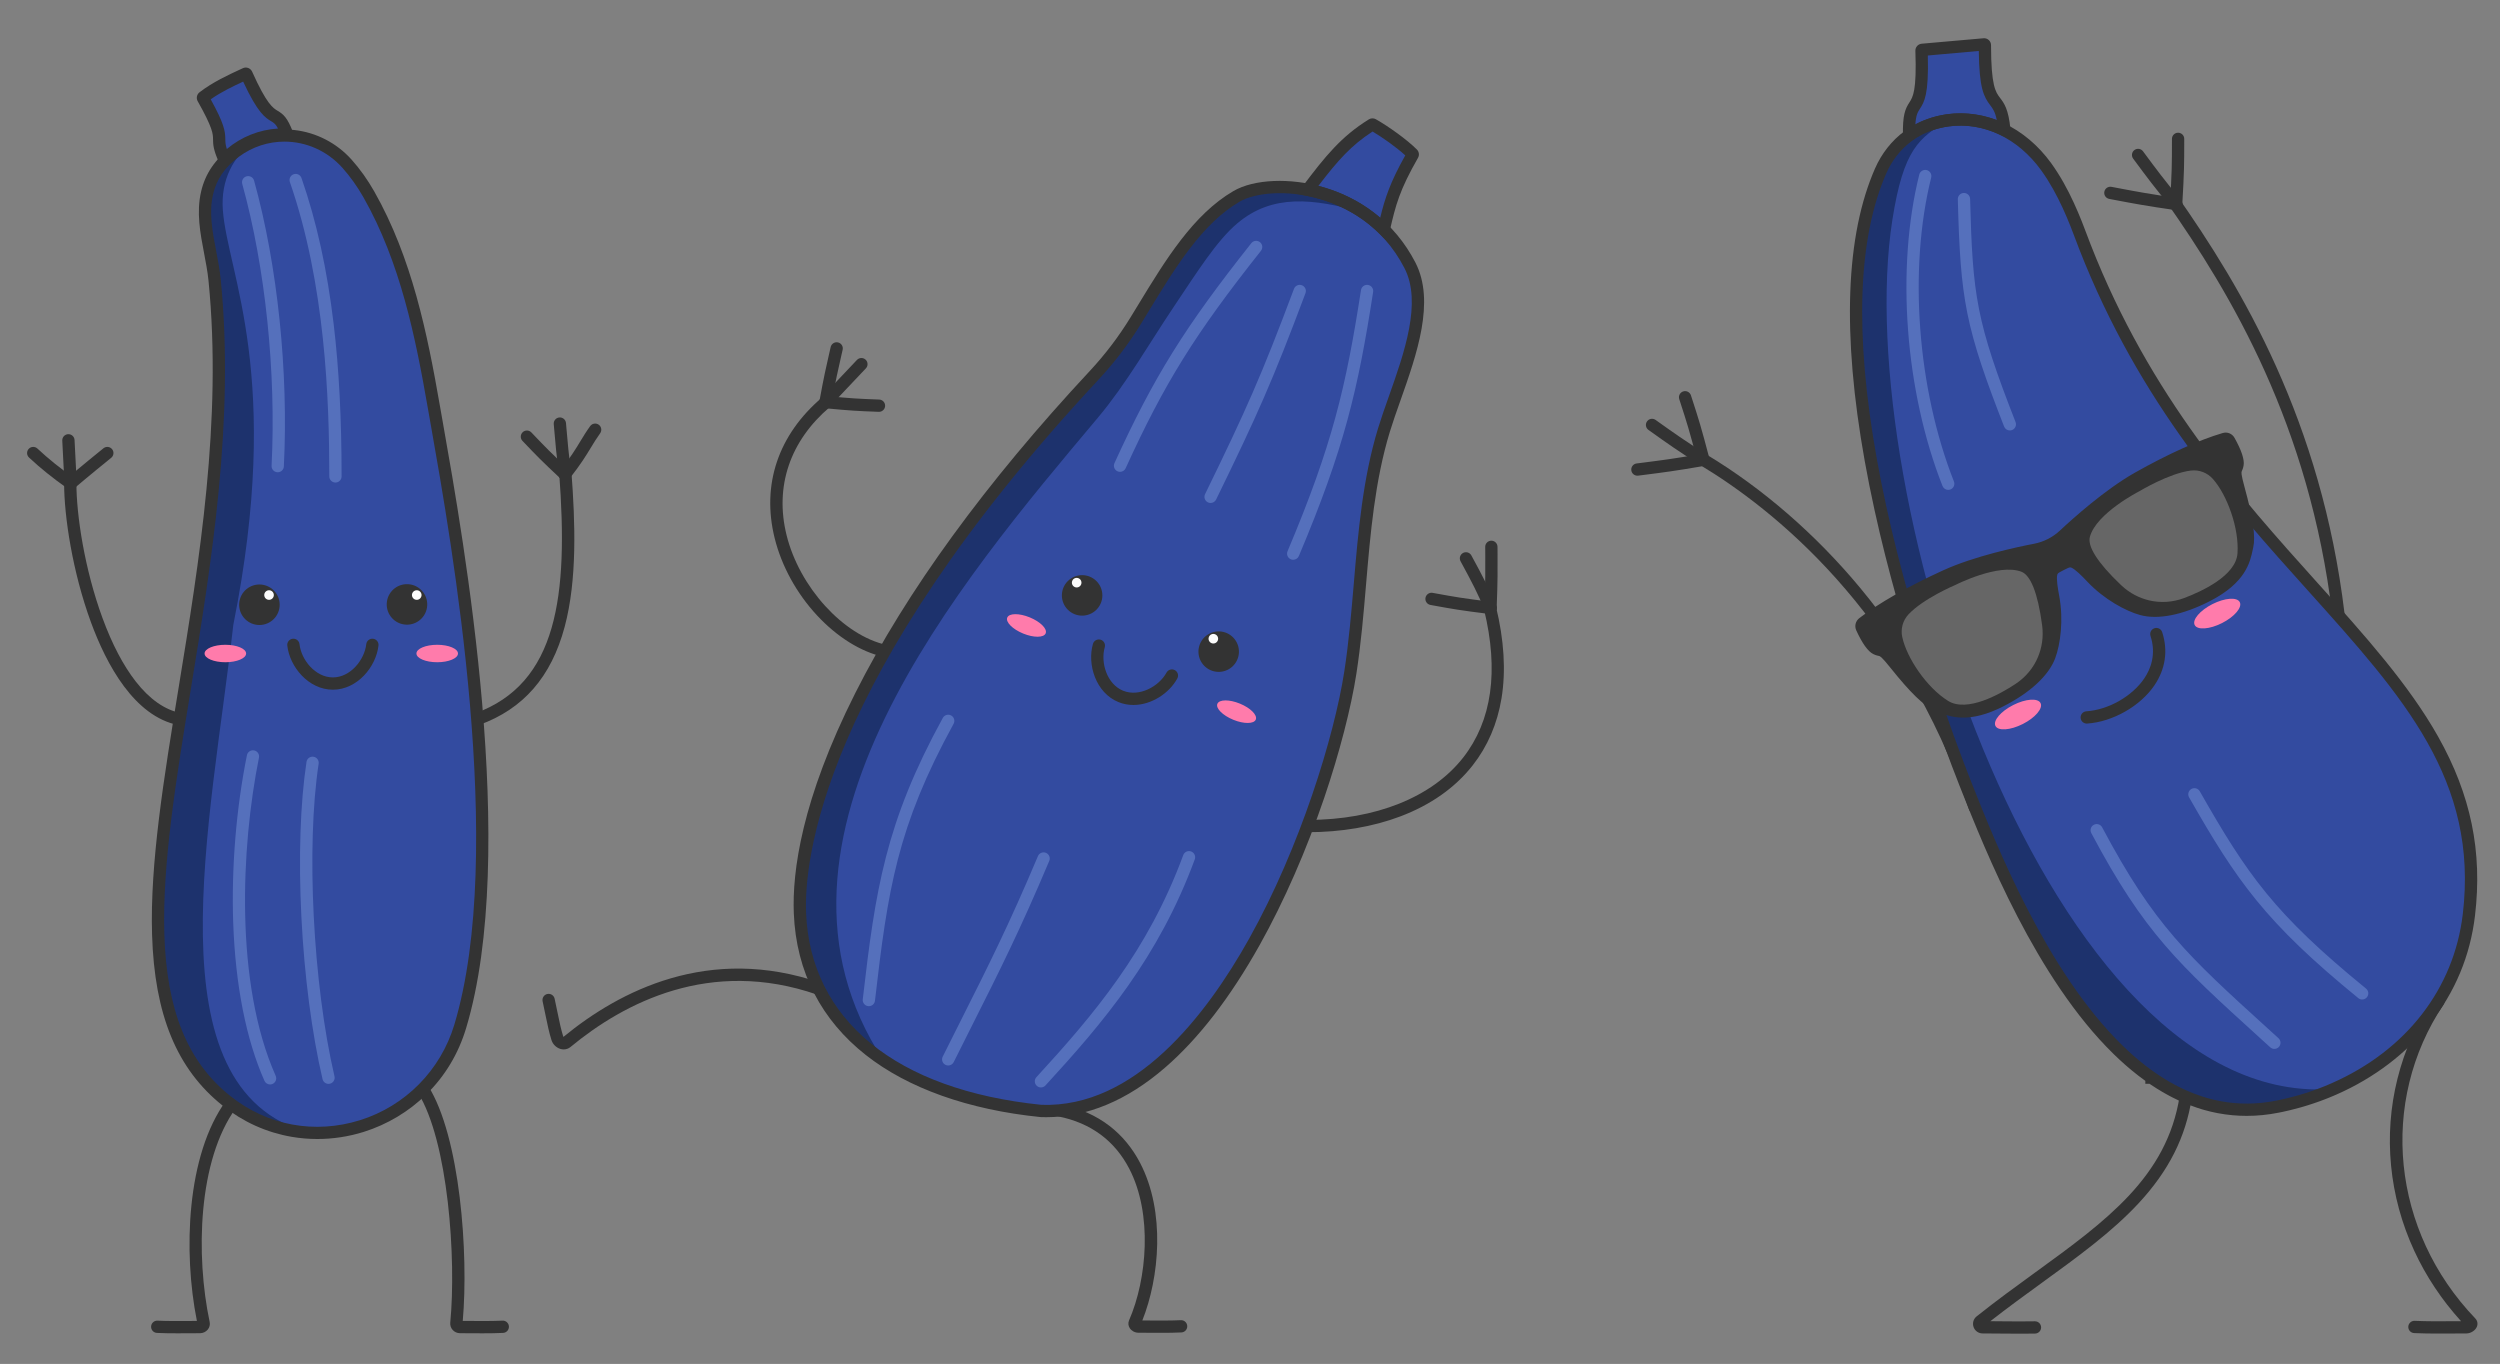 <?xml version="1.0" encoding="utf-8"?>
<!-- Generator: Adobe Illustrator 25.4.1, SVG Export Plug-In . SVG Version: 6.00 Build 0)  -->
<svg version="1.1" id="Ñëîé_1" xmlns="http://www.w3.org/2000/svg" xmlns:xlink="http://www.w3.org/1999/xlink" x="0px" y="0px"
	 viewBox="0 0 3255.61 1776.21" style="enable-background:new 0 0 3255.61 1776.21;" xml:space="preserve">
<rect x="0" y="0" width="3255.61" height="1776.21" fill="#808080" stroke="none"/>
<style type="text/css">
	.st0{fill:#333333;}
	.st1{fill:#334BA0;}
	.st2{fill:#1D326D;}
	.st3{fill:#5570BC;}
	.st4{fill:#FF7BAB;}
	.st5{fill:#666666;}
	.st6{fill:#FCFCFC;}
</style>
<g>
	<g>
		<path class="st0" d="M3175.83,1736.63c-11.44,0-22-0.13-32.04-0.62c-4.41-0.21-7.82-3.97-7.6-8.38s3.97-7.84,8.38-7.6
			c15.34,0.75,32.21,0.64,51.75,0.51c2.8-0.02,5.65-0.04,8.56-0.05c-25.21-27.77-45.72-58.63-61.05-91.87
			c-16.27-35.28-26.39-72.53-30.08-110.71c-3.68-38-0.9-75.97,8.26-112.86c9.34-37.62,25.1-73.23,46.86-105.85
			c2.45-3.67,7.42-4.67,11.09-2.22c3.68,2.45,4.67,7.42,2.22,11.09c-84.7,126.99-67.73,295.12,41.28,408.88
			c2.83,2.95,3.59,7.15,1.97,10.95c-2.03,4.78-7.93,8.53-13.44,8.55c-5.39,0.02-10.58,0.05-15.58,0.09
			C3189.22,1736.58,3182.38,1736.63,3175.83,1736.63z"/>
		<path class="st0" d="M2632.1,1736.8c-7.97,0-16.25-0.08-25.23-0.16c-7.93-0.08-16.13-0.15-25.08-0.19
			c-5.36-0.02-9.97-3.31-11.73-8.37c-1.76-5.06-0.19-10.5,4-13.84c25.62-20.44,51.38-39.13,76.29-57.21
			c92.14-66.86,171.71-124.59,188.08-229.7c0.68-4.37,4.77-7.36,9.14-6.67c4.37,0.68,7.35,4.77,6.67,9.14
			c-7.98,51.23-29.96,94.77-69.16,137.04c-34.63,37.33-78.69,69.3-125.33,103.15c-22.2,16.11-45.07,32.7-67.82,50.52
			c5.21,0.04,10.2,0.08,15.09,0.13c15.78,0.15,29.4,0.28,42.85-0.01c0.06,0,0.12,0,0.17,0c4.34,0,7.9,3.47,7.99,7.83
			c0.09,4.42-3.41,8.07-7.83,8.17C2644.25,1736.75,2638.27,1736.8,2632.1,1736.8z"/>
		<g>
			<path class="st0" d="M2571.7,1059.56c-3.34,0-6.46-2.11-7.58-5.45c-87.24-259.42-256.73-392.32-350-448.45
				c-3.79-2.28-5.01-7.19-2.73-10.98c2.28-3.79,7.19-5.01,10.98-2.73c73.06,43.97,142.24,104.02,200.05,173.66
				c68.66,82.7,121.44,178.05,156.86,283.4c1.41,4.19-0.84,8.72-5.03,10.13C2573.41,1059.43,2572.55,1059.56,2571.7,1059.56z"/>
			<g>
				<path class="st0" d="M2218.24,606.81c-3.55,0-6.79-2.38-7.73-5.97c-10.73-40.91-13.47-49.4-22.57-77.52l-1.14-3.53
					c-1.36-4.2,0.95-8.71,5.15-10.07c4.21-1.36,8.71,0.95,10.07,5.15l1.14,3.52c9.21,28.46,11.99,37.04,22.83,78.39
					c1.12,4.27-1.44,8.65-5.71,9.77C2219.59,606.72,2218.91,606.81,2218.24,606.81z"/>
				<path class="st0" d="M2218.24,606.81c-1.48,0-2.98-0.41-4.32-1.27c-31.32-20.12-40.43-26.53-67.21-45.65
					c-3.6-2.57-4.43-7.56-1.86-11.16c2.57-3.6,7.56-4.43,11.16-1.86c26.53,18.94,35.55,25.29,66.56,45.21
					c3.72,2.39,4.79,7.34,2.41,11.05C2223.45,605.51,2220.87,606.81,2218.24,606.81z"/>
				<path class="st0" d="M2132.28,619.47c-3.96,0-7.4-2.94-7.92-6.98c-0.57-4.38,2.53-8.39,6.91-8.96c3.78-0.49,7.34-0.94,10.8-1.38
					c21.01-2.67,37.61-4.77,74.81-11.23c4.36-0.75,8.5,2.16,9.25,6.51c0.76,4.35-2.16,8.49-6.51,9.25
					c-37.56,6.52-55.15,8.75-75.53,11.34c-3.45,0.44-7,0.89-10.77,1.38C2132.97,619.45,2132.62,619.47,2132.28,619.47z"/>
			</g>
		</g>
		<g>
			<path class="st0" d="M3045.2,807.86c-3.99,0-7.44-2.98-7.93-7.04c-29.76-246.79-131.57-417.73-216.95-539.08
				c-2.54-3.61-1.67-8.6,1.94-11.15c3.62-2.54,8.6-1.67,11.15,1.94c86.45,122.88,189.56,296.03,219.75,546.37
				c0.53,4.39-2.6,8.37-6.98,8.9C3045.84,807.84,3045.52,807.86,3045.2,807.86z"/>
			<g>
				<path class="st0" d="M2833.89,273.69c-0.16,0-0.31,0-0.47-0.01c-4.41-0.26-7.78-4.04-7.52-8.45c2.44-42.22,2.46-51.14,2.5-80.7
					l0-3.71c0.01-4.41,3.59-7.99,8-7.99c0,0,0.01,0,0.01,0c4.42,0.01,8,3.59,7.99,8.01l0,3.71c-0.04,29.91-0.05,38.93-2.52,81.6
					C2841.62,270.41,2838.1,273.69,2833.89,273.69z"/>
				<path class="st0" d="M2833.89,273.69c-2.32,0-4.62-1-6.2-2.94c-23.57-28.82-30.25-37.73-49.8-64.19
					c-2.63-3.55-1.87-8.56,1.68-11.19c3.55-2.63,8.56-1.87,11.19,1.68c19.37,26.22,26,35.04,49.32,63.57
					c2.8,3.42,2.29,8.46-1.13,11.26C2837.46,273.1,2835.67,273.69,2833.89,273.69z"/>
				<path class="st0" d="M2833.89,273.69c-0.38,0-0.76-0.03-1.15-0.08c-37.73-5.41-55.15-8.73-75.33-12.56
					c-3.42-0.65-6.94-1.32-10.67-2.02c-4.34-0.82-7.2-5-6.38-9.34s5-7.2,9.34-6.38c3.75,0.7,7.28,1.38,10.71,2.03
					c20.81,3.96,37.24,7.08,74.61,12.44c4.37,0.63,7.41,4.68,6.78,9.05C2841.23,270.82,2837.81,273.69,2833.89,273.69z"/>
			</g>
		</g>
	</g>
	<g>
		<path class="st1" d="M3215.09,1191.52c-12.47,104.71-81.79,185.16-175.21,226.33c-0.1,0.04-0.2,0.09-0.3,0.13
			c-1.12,0.5-2.25,0.98-3.38,1.46c-1.87,0.81-3.75,1.59-5.64,2.36c-1.18,0.48-2.36,0.95-3.55,1.42c-1.09,0.43-2.18,0.85-3.27,1.26
			c-1.74,0.67-3.49,1.32-5.25,1.96c-0.86,0.31-1.72,0.62-2.58,0.93c-1.98,0.71-3.98,1.4-5.99,2.06c-1.92,0.64-3.84,1.27-5.77,1.88
			c-0.97,0.31-1.94,0.61-2.91,0.9c-0.97,0.3-1.94,0.59-2.91,0.88c-0.97,0.3-1.95,0.59-2.93,0.86c-0.98,0.28-1.96,0.55-2.94,0.83
			c-0.98,0.27-1.96,0.55-2.95,0.81c-2.95,0.79-5.92,1.55-8.91,2.28c-0.94,0.22-1.88,0.45-2.83,0.67c-2.1,0.5-4.2,0.97-6.31,1.42
			c-0.77,0.17-1.54,0.33-2.31,0.49c-0.45,0.1-0.89,0.19-1.34,0.28c-0.75,0.15-1.5,0.3-2.25,0.45c-24.81,4.92-48.5,5.13-71.08,1.44
			c-1.46-0.24-2.91-0.5-4.36-0.77c-0.28-0.04-0.55-0.1-0.83-0.15c-1.56-0.3-3.11-0.61-4.66-0.95c-1.29-0.28-2.58-0.58-3.86-0.88
			c-2.82-0.67-5.62-1.4-8.41-2.19c-0.93-0.26-1.86-0.53-2.78-0.82c-1.92-0.57-3.83-1.17-5.73-1.8c-7.05-2.33-13.97-5.04-20.78-8.09
			c-1.14-0.51-2.28-1.04-3.42-1.57c-2.25-1.05-4.48-2.14-6.7-3.27c-1.33-0.68-2.66-1.37-3.99-2.07c-2.24-1.19-4.46-2.42-6.67-3.68
			c-0.83-0.47-1.66-0.95-2.49-1.44c-4.82-2.82-9.57-5.81-14.26-8.96c-1.27-0.85-2.53-1.72-3.79-2.59c-0.01,0-0.01-0.01-0.01-0.01
			c-1.26-0.88-2.52-1.76-3.77-2.66c-5.65-4.06-11.2-8.35-16.65-12.84c-1.86-1.53-3.71-3.09-5.55-4.69
			c-1.12-0.95-2.23-1.92-3.34-2.89c-4.8-4.23-9.53-8.62-14.17-13.16c-99.6-97.1-164.6-260.12-197.16-342.12
			c-0.76-1.91-1.52-3.85-2.31-5.84c-0.38-0.97-0.77-1.96-1.16-2.95c-61.95-158.12-189.37-539.09-120.81-760.58
			c0.44-1.43,0.89-2.85,1.35-4.26c0.4-1.24,0.8-2.47,1.22-3.69c0.1-0.3,0.2-0.6,0.3-0.9c0.43-1.28,0.88-2.55,1.33-3.82
			c0.34-0.98,0.69-1.95,1.05-2.92c0.56-1.52,1.12-3.04,1.69-4.54c0.3-0.76,0.59-1.51,0.89-2.25c0.4-1.05,0.82-2.09,1.24-3.13
			c0.33-0.82,0.66-1.62,1-2.43c0.93-2.25,1.89-4.47,2.88-6.67c7.84-17.15,19.61-32.31,34.79-43.53
			c9.09-6.71,18.99-11.88,29.99-15.61c0.74-0.24,1.49-0.48,2.23-0.72c6.42-2.03,12.93-3.5,19.48-4.41
			c46.65-6.51,95.47,14.98,128.29,60.29c27.4,37.82,42.29,83.36,50.65,104.69C2888.34,763.32,3253.68,867.64,3215.09,1191.52z"/>
		<g>
			<path class="st1" d="M2507.03,164.75c30.58-12.72,64.26-12.19,95.62,1.05l7.48,3.39c-5.45-57.74-25.25-13.78-25.32-110.41
				c0-0.58-0.49-1.05-1.07-1c-10.22,0.75-68.75,6.1-80.54,7.11c-0.53,0.05-0.93,0.51-0.91,1.04c3.53,97.17-17.49,49.7-16.18,110.46
				C2492.64,172.29,2499.98,167.68,2507.03,164.75z"/>
			<path class="st0" d="M2478.41,190.66l-0.3-14.09c-0.58-27.07,2.98-34.73,8.47-43.32c4.5-7.03,9.6-14.99,7.71-67.02
				c-0.17-4.81,3.44-8.89,8.22-9.3c4.07-0.35,13.71-1.22,25.02-2.23c21.77-1.95,48.87-4.39,55.62-4.89
				c2.47-0.19,4.95,0.68,6.78,2.38c1.83,1.7,2.88,4.1,2.88,6.6c0.04,53.35,5.99,61.14,11.74,68.68
				c5.17,6.77,11.04,14.45,13.54,40.98l1.3,13.74l-19.95-9.06c-29.4-12.38-61.12-12.73-89.34-0.99
				c-6.39,2.66-13.42,7.07-19.62,10.96L2478.41,190.66z M2510.49,72.28c1.36,51.17-4.63,60.53-10.43,69.59
				c-2.66,4.16-5.04,7.88-5.78,20.26c3.18-1.77,6.43-3.41,9.68-4.76l0,0c30.48-12.68,64.45-13.03,96.3-1.13
				c-2.2-10.93-5.24-14.91-8.42-19.07c-8.62-11.28-14.41-22.58-14.98-70.79c-11.28,0.96-31.16,2.75-47.89,4.25
				C2521.81,71.27,2515.33,71.85,2510.49,72.28z"/>
		</g>
		<path class="st2" d="M3039.88,1417.85c-0.1,0.04-0.2,0.09-0.3,0.13c-1.12,0.5-2.25,0.98-3.38,1.46c-1.87,0.81-3.75,1.59-5.64,2.36
			c-1.18,0.48-2.36,0.95-3.55,1.42c-1.09,0.43-2.18,0.85-3.27,1.26c-1.74,0.67-3.49,1.32-5.25,1.96c-0.86,0.31-1.72,0.62-2.58,0.93
			c-1.98,0.71-3.98,1.4-5.99,2.06c-1.92,0.64-3.84,1.27-5.77,1.88c-0.97,0.31-1.94,0.61-2.91,0.9c-0.97,0.3-1.94,0.59-2.91,0.88
			c-0.97,0.3-1.95,0.59-2.93,0.86c-0.98,0.28-1.96,0.55-2.94,0.83c-0.98,0.27-1.96,0.55-2.95,0.81c-2.95,0.8-5.92,1.56-8.91,2.28
			c-0.94,0.22-1.88,0.45-2.83,0.67c-2.1,0.5-4.2,0.97-6.31,1.42c-0.77,0.17-1.54,0.33-2.31,0.49c-0.45,0.1-0.89,0.19-1.34,0.28
			c-0.75,0.16-1.5,0.31-2.25,0.46c-24.81,4.92-48.5,5.13-71.08,1.43c-1.46-0.24-2.91-0.5-4.36-0.77c-0.28-0.04-0.55-0.1-0.83-0.15
			c-1.56-0.3-3.11-0.61-4.66-0.95c-1.29-0.28-2.58-0.58-3.86-0.88c-2.82-0.67-5.62-1.4-8.41-2.19c-0.93-0.26-1.86-0.53-2.78-0.82
			c-1.92-0.56-3.83-1.17-5.73-1.8c-7.05-2.33-13.97-5.04-20.78-8.09c-1.14-0.51-2.28-1.04-3.42-1.57c-2.25-1.05-4.48-2.14-6.7-3.27
			c-1.33-0.68-2.66-1.37-3.99-2.07c-2.24-1.19-4.46-2.42-6.67-3.68c-0.83-0.47-1.66-0.95-2.49-1.44c-4.82-2.82-9.57-5.81-14.26-8.96
			c-1.27-0.85-2.53-1.72-3.79-2.59c-0.01,0-0.01-0.01-0.01-0.01c-1.26-0.88-2.52-1.76-3.77-2.66c-5.65-4.06-11.2-8.35-16.65-12.84
			c-1.86-1.53-3.71-3.09-5.55-4.69c-1.12-0.95-2.23-1.92-3.34-2.89c-4.8-4.23-9.53-8.62-14.17-13.16
			c-99.6-97.1-164.6-260.12-197.16-342.12c-0.76-1.91-1.52-3.85-2.31-5.84c-0.38-0.97-0.77-1.96-1.16-2.95
			c-60.17-154.55-178.5-534.53-120.81-760.58c0.44-1.43,0.89-2.85,1.35-4.26c0.4-1.24,0.8-2.47,1.22-3.69c0.1-0.3,0.2-0.6,0.3-0.9
			c0.43-1.28,0.88-2.55,1.33-3.82c0.34-0.98,0.69-1.95,1.05-2.92c0.56-1.52,1.12-3.04,1.69-4.54c0.3-0.76,0.59-1.51,0.89-2.25
			c0.4-1.05,0.82-2.09,1.24-3.13c0.33-0.81,0.66-1.63,1-2.43c0.93-2.25,1.89-4.47,2.88-6.67c7.84-17.15,19.61-32.31,34.79-43.53
			c9.09-6.71,18.99-11.88,29.99-15.61c0.74-0.24,1.49-0.48,2.23-0.72c6.42-2.03,12.93-3.5,19.48-4.41
			c-36.88,23.18-57.41,36.49-71.96,129.62C2408.65,642.56,2668.09,1449.41,3039.88,1417.85z"/>
		<path class="st0" d="M2925.77,1453.14c-12.46,0-24.82-1.13-37-3.41c-0.23-0.04-0.46-0.08-0.7-0.12l-0.29-0.05
			c-5.9-1.13-11.82-2.54-17.6-4.18c-0.96-0.27-1.96-0.56-2.95-0.87c-1.98-0.59-3.97-1.21-5.9-1.86c-7.13-2.36-14.38-5.18-21.53-8.38
			c-1.1-0.49-2.19-1-3.29-1.51l-0.22-0.1c-2.28-1.06-4.62-2.2-6.96-3.4c-1.37-0.7-2.73-1.41-4.09-2.12
			c-2.2-1.17-4.45-2.41-6.91-3.81c-0.85-0.48-1.72-0.98-2.59-1.5c-4.86-2.84-9.79-5.94-14.66-9.21c-0.61-0.4-1.21-0.82-1.82-1.23
			h-5.51l0-3.85c-0.15-0.11-0.3-0.22-0.45-0.32c-5.67-4.07-11.41-8.5-17.06-13.16c-1.57-1.3-3.63-3.02-5.71-4.83
			c-1.08-0.91-2.22-1.91-3.36-2.91c-4.83-4.26-9.7-8.78-14.49-13.46c-101.26-98.71-167.28-264.98-199.01-344.89l-2.31-5.84
			c-21.62-54.94-75.63-199.77-110.3-358.03c-38.23-174.55-42.23-312.77-11.88-410.82c3.65-11.8,7.86-23.17,12.52-33.79
			c8.6-19.61,21.78-36.35,38.11-48.42c10.5-7.76,21.81-13.49,34.56-17.52c6.8-2.15,13.8-3.73,20.79-4.71
			c24.69-3.45,50.21,0.49,73.79,11.37c23.9,11.03,45.37,29.07,62.08,52.15c24.14,33.33,38.88,72.63,47.69,96.12
			c1.48,3.96,2.76,7.37,3.93,10.34c77.68,198.1,193.57,327.05,295.82,440.82c60.81,67.66,118.25,131.57,156.54,199.6
			c42.69,75.85,57.95,149.95,48.03,233.22h0c-6.23,52.34-26.06,99.79-58.94,141.03c-30.83,38.67-72.67,70.38-120.99,91.67
			l-0.19,0.08c-0.06,0.03-0.12,0.05-0.18,0.08c-1.09,0.49-2.19,0.96-3.29,1.42l-0.11,0.05c-1.7,0.74-3.54,1.51-5.76,2.41
			c-1.21,0.49-2.41,0.97-3.63,1.45c-1.13,0.45-2.26,0.88-3.4,1.31c-1.72,0.66-3.52,1.33-5.33,1.99l-2.6,0.94
			c-2.14,0.77-4.23,1.49-6.21,2.14c-1.92,0.64-3.88,1.28-5.85,1.91l-2.96,0.92c-0.99,0.31-1.99,0.6-2.98,0.9
			c-0.97,0.3-2.03,0.62-3.09,0.91l-2.87,0.81c-4,1.11-8.07,2.17-12.17,3.17l-1.31,0.31c-0.53,0.13-1.07,0.26-1.61,0.38
			c-2.01,0.48-4.13,0.96-6.44,1.45c-0.73,0.16-1.51,0.32-2.29,0.49c-0.49,0.11-0.97,0.21-1.46,0.3l-2.25,0.45
			C2953.29,1451.77,2939.47,1453.14,2925.77,1453.14z M2890.8,1433.84l0.79,0.14c23.6,4.42,47.96,4.2,72.41-0.65l2.23-0.45
			c0.4-0.08,0.79-0.16,1.18-0.25l0.1-0.02c0.74-0.15,1.48-0.31,2.22-0.47c2.24-0.48,4.25-0.93,6.18-1.39
			c0.55-0.13,1.05-0.25,1.55-0.37l1.31-0.31c3.86-0.94,7.76-1.96,11.54-3.01l2.89-0.82c0.97-0.27,1.87-0.53,2.76-0.81
			c1.02-0.31,1.97-0.59,2.91-0.88l2.9-0.9c1.85-0.58,3.73-1.2,5.61-1.83c1.88-0.62,3.83-1.29,5.82-2l2.57-0.93
			c1.69-0.61,3.39-1.25,5.08-1.9c1.11-0.42,2.16-0.82,3.21-1.24c1.17-0.46,2.32-0.92,3.47-1.39c1.84-0.75,3.66-1.51,5.48-2.29
			l0.16-0.07c1.05-0.45,2.1-0.89,3.14-1.36l0.24-0.1c0.06-0.03,0.12-0.05,0.18-0.08c96.73-42.66,158.85-122.82,170.41-219.92l0,0
			c20.73-173.99-76.93-282.65-200.58-420.23c-103.16-114.78-220.08-244.87-298.82-445.68c-1.21-3.08-2.51-6.55-4.01-10.57
			c-8.52-22.73-22.79-60.77-45.67-92.35c-30.44-42.03-75.57-63.36-120.71-57.06c-6.11,0.85-12.23,2.23-18.17,4.11
			c-11.05,3.49-20.82,8.44-29.88,15.14c-14.09,10.41-25.48,24.92-32.96,41.98c-4.41,10.06-8.41,20.86-11.89,32.09
			c-29.52,95.38-25.41,230.85,12.22,402.66c34.42,157.13,88.08,301.01,109.55,355.57l2.3,5.81
			c31.32,78.88,96.49,243.01,195.31,339.35c4.6,4.5,9.27,8.83,13.87,12.89c1.06,0.92,2.14,1.87,3.23,2.79
			c2.02,1.76,3.99,3.39,5.48,4.63c5.37,4.42,10.83,8.63,16.22,12.5c1.23,0.88,2.45,1.74,3.68,2.6l0.28,0.19
			c1.13,0.78,2.25,1.56,3.39,2.32c4.6,3.09,9.26,6.02,13.85,8.71c0.81,0.48,1.6,0.94,2.39,1.38c2.33,1.33,4.45,2.5,6.48,3.58
			c1.28,0.67,2.58,1.35,3.88,2.01c2.17,1.11,4.34,2.17,6.44,3.14l0.21,0.1c1.03,0.48,2.06,0.96,3.1,1.42
			c6.66,2.98,13.4,5.61,20.02,7.8c1.81,0.6,3.65,1.18,5.5,1.73l0.12,0.04c0.84,0.26,1.68,0.51,2.53,0.75
			C2879.88,1431.5,2885.35,1432.8,2890.8,1433.84L2890.8,1433.84z"/>
		<g>
			<path class="st3" d="M2537.05,637.94c-3.19,0-6.2-1.92-7.44-5.07c-48.85-123.92-60.73-283.1-30.25-405.54
				c1.07-4.29,5.41-6.9,9.7-5.83c4.29,1.07,6.9,5.41,5.83,9.7c-29.72,119.42-18.1,274.79,29.61,395.81
				c1.62,4.11-0.4,8.76-4.51,10.38C2539.01,637.76,2538.02,637.94,2537.05,637.94z"/>
			<path class="st3" d="M2617.29,560.56c-3.2,0-6.22-1.93-7.45-5.09c-23.81-61.02-39.29-104.75-47.9-147.7
				c-8.27-41.26-10.66-82.3-12.38-148.28c-0.12-4.42,3.37-8.09,7.79-8.21c4.43-0.08,8.09,3.37,8.21,7.79
				c3.29,126.36,7.97,159.35,59.19,290.58c1.61,4.12-0.43,8.75-4.54,10.36C2619.24,560.38,2618.25,560.56,2617.29,560.56z"/>
			<path class="st3" d="M2961.78,1365.93c-1.92,0-3.85-0.69-5.38-2.08c-4.75-4.32-9.38-8.53-13.9-12.63
				c-106.12-96.4-150.05-136.3-219.12-266.33c-2.07-3.9-0.59-8.75,3.31-10.82c3.9-2.07,8.74-0.59,10.82,3.31
				c67.76,127.56,111.09,166.92,215.75,262c4.52,4.11,9.15,8.31,13.91,12.64c3.27,2.97,3.51,8.03,0.54,11.3
				C2966.12,1365.04,2963.95,1365.93,2961.78,1365.93z"/>
			<path class="st3" d="M3076.11,1301.59c-1.78,0-3.57-0.59-5.05-1.8c-121.14-98.8-158.41-152.85-220.34-261.44
				c-2.19-3.84-0.85-8.72,2.99-10.91c3.84-2.19,8.72-0.85,10.91,2.99c62.18,109.03,96.96,159.42,216.55,256.97
				c3.42,2.79,3.94,7.83,1.14,11.26C3080.73,1300.59,3078.43,1301.59,3076.11,1301.59z"/>
		</g>
	</g>
	<g>
		<g>
			
				<ellipse transform="matrix(0.892 -0.452 0.452 0.892 -137.527 1287.277)" class="st4" cx="2628.15" cy="931.76" rx="32.92" ry="13.84"/>
			
				<ellipse transform="matrix(0.892 -0.452 0.452 0.892 -50.229 1390.327)" class="st4" cx="2887.7" cy="800.4" rx="32.92" ry="13.84"/>
		</g>
		<path class="st0" d="M2717.43,942.27c-4.18,0-7.69-3.24-7.97-7.47c-0.29-4.41,3.04-8.22,7.45-8.51
			c28.65-1.91,59.67-19.52,75.45-42.82c8.04-11.88,15.98-31.11,8.12-55.28c-1.37-4.2,0.93-8.72,5.14-10.08
			c4.2-1.36,8.72,0.93,10.08,5.14c7.8,23.99,4.31,47.92-10.09,69.19c-18.35,27.12-54.39,47.6-87.63,49.82
			C2717.79,942.27,2717.61,942.27,2717.43,942.27z"/>
		<g>
			<g>
				<path class="st0" d="M2683.81,735.26c12.53-6.16,15.08-9.85,40.42,16.96c19.8,20.94,46.3,35.91,64.78,40.98
					c21.06,5.78,51.51-0.39,84.6-17.24c46.99-23.92,49.35-49.6,52.83-64.89c3.48-15.3-3.26-45.56-11.16-74.34
					c-7.9-28.78-3.13-22.07-1.45-32.06c1.28-7.62-7-23.56-10.99-30.69c-1.19-2.12-3.68-3.14-6.02-2.45
					c-27.18,7.98-66.06,24.59-112.77,50.96c-38.02,21.47-79.42,58.65-96.09,74.26c-5.23,4.9-11.12,9.03-17.5,12.28h0l0,0
					c-6.38,3.25-13.19,5.59-20.23,6.94c-22.42,4.31-76.84,15.93-116.56,34.07c-48.79,22.28-85.09,43.96-107.53,61.26
					c-1.93,1.49-2.57,4.1-1.55,6.31c3.42,7.42,11.45,23.49,18.36,26.93c9.06,4.51,6.44-3.28,25.08,20.02
					c18.63,23.31,39.15,46.55,53.57,52.73c14.42,6.18,36.58,19.36,83.55-4.58c33.08-16.86,55.97-37.86,63.68-58.3
					c6.76-17.93,10.24-48.17,4.94-76.49C2666.98,741.66,2671.47,741.78,2683.81,735.26z"/>
				<path class="st0" d="M2556.47,934.51c-15.87,0-26.93-4.93-35.04-8.54c-1.03-0.46-2.03-0.9-2.98-1.31
					c-13.28-5.69-30.76-22.68-56.67-55.09c-11.77-14.72-13.53-15.07-14.95-15.35c-1.61-0.32-4.04-0.81-7.44-2.5
					c-6.81-3.39-14.23-13.74-22.06-30.75c-2.59-5.63-0.97-12.2,3.94-15.99c25.43-19.6,64.17-41.69,109.09-62.2
					c40.65-18.56,96.33-30.41,118.38-34.65c6.3-1.21,12.39-3.3,18.11-6.21c5.71-2.91,10.99-6.61,15.67-10.99
					c16.39-15.35,58.71-53.41,97.62-75.38c43-24.28,83.64-42.63,114.45-51.67c5.95-1.75,12.22,0.81,15.25,6.22
					c9.16,16.34,13.16,28.43,11.9,35.92c-0.63,3.75-1.67,6-2.35,7.49c-0.61,1.31-1.36,2.95,3.63,21.12
					c10.98,40.01,14.45,64.14,11.24,78.23c-0.23,1.02-0.46,2.08-0.69,3.19c-3.42,16.1-9.15,43.05-56.31,67.06
					c-35.07,17.86-67.16,24.19-90.34,17.82c-18.58-5.1-46.95-20.44-68.47-43.2c-7.2-7.62-16.12-16.61-21.14-18.55
					c-1.65-0.63-2.38-0.53-7.81,2.2c-0.65,0.33-1.33,0.67-2.03,1.02c-0.7,0.37-1.37,0.71-2.02,1.05c-5.4,2.79-5.92,3.31-6.37,5.02
					c-1.39,5.2,0.65,17.69,2.58,28c5.76,30.79,1.48,62.76-5.31,80.79c-8.48,22.5-32.47,44.73-67.53,62.6
					C2587.07,930.92,2570.02,934.51,2556.47,934.51z M2432.8,816.28c6.5,13.67,11.72,20.1,13.72,21.1c1.5,0.75,2.28,0.9,3.45,1.14
					c6.9,1.38,10.92,4.31,24.31,21.05c8.65,10.81,34.96,43.73,50.48,50.38c1.02,0.44,2.09,0.91,3.19,1.41
					c14.02,6.25,33.23,14.81,73.57-5.76c31.05-15.82,52.86-35.5,59.83-53.99c6.01-15.94,9.75-44.45,4.56-72.2
					c-3.51-18.74-4.13-28.24-2.31-35.07c2.37-8.86,8.53-12.04,14.5-15.11c0.64-0.33,1.3-0.67,1.99-1.03l0.21-0.1
					c0.7-0.34,1.36-0.68,2-1c6-3.02,12.19-6.14,20.75-2.84c6.6,2.54,13.92,8.63,27.01,22.49c19.4,20.52,44.65,34.25,61.08,38.76
					c19.05,5.23,47.79-0.84,78.85-16.65c40.35-20.55,44.72-41.11,47.92-56.13c0.25-1.18,0.49-2.32,0.74-3.41
					c3.74-16.46-7.41-57.1-11.07-70.45c-5.67-20.67-5.67-25.65-2.74-32.04c0.5-1.09,0.83-1.8,1.11-3.46c0.37-2.2-1.77-10.21-9-23.5
					c-29.41,8.93-67.98,26.48-108.95,49.61c-37.41,21.12-78.59,58.18-94.55,73.13c-5.78,5.41-12.29,9.98-19.34,13.57
					c-7.06,3.59-14.58,6.17-22.35,7.67c-21.48,4.12-75.67,15.65-114.75,33.49C2494.19,776.86,2457.31,797.74,2432.8,816.28z"/>
			</g>
			<path class="st5" d="M2546.59,761.66c0,0-42.08,17.7-61.4,38.56c-7.31,7.89-10.27,18.86-8,29.37
				c5.9,27.33,31.83,65.77,59.65,83.11c24.88,15.51,68.01-8.97,87.78-21.99c13.18-8.68,23.61-21.04,29.56-35.66
				c4.43-10.9,7.31-24.66,5.17-40.82c-5.71-43.07-15.35-65.24-26.93-69.68C2602.58,733.1,2546.59,761.66,2546.59,761.66z"/>
			<path class="st5" d="M2785.84,639.78c0,0,39.05-23.63,67.29-27c10.68-1.27,21.29,2.78,28.47,10.8
				c18.64,20.84,34.48,64.42,32.15,97.11c-2.08,29.24-47.24,49.74-69.4,58.08c-14.77,5.56-30.9,6.72-46.22,2.94
				c-11.42-2.82-24.25-8.59-36.06-19.82c-31.48-29.95-43.75-50.77-40.53-62.76C2729.83,668.27,2785.84,639.78,2785.84,639.78z"/>
		</g>
	</g>
</g>
<g>
	<g>
		<path class="st0" d="M734.11,1366.6c-1.43,0-2.88-0.21-4.33-0.64c-5.39-1.6-9.95-6.12-11.62-11.49
			c-3.24-10.43-5.11-19.52-7.94-33.28c-1.03-5.01-2.2-10.69-3.61-17.27c-0.92-4.32,1.83-8.57,6.15-9.5c4.32-0.92,8.57,1.83,9.5,6.15
			c1.42,6.64,2.6,12.36,3.64,17.4c2.74,13.3,4.55,22.08,7.55,31.76c0.05,0.16,0.19,0.35,0.35,0.51
			c72.96-59.97,189.98-120.4,334.95-70.29c4.18,1.44,6.39,6,4.95,10.17c-1.44,4.18-6,6.39-10.17,4.95
			c-138.64-47.92-250.85,10.73-320.57,68.36C740.42,1365.52,737.34,1366.6,734.11,1366.6z"/>
		<path class="st0" d="M1512.08,1735.67c-5.39,0-11.01-0.04-16.92-0.07c-4.12-0.03-8.4-0.05-12.84-0.07
			c-4.39-0.02-8.74-2.35-11.08-5.95c-2.04-3.12-2.37-6.82-0.92-10.15c23.34-53.57,30.9-138.65,0.2-197.6
			c-19.03-36.54-50.04-59.4-92.18-67.94c-4.33-0.88-7.13-5.1-6.25-9.43c0.88-4.33,5.1-7.13,9.43-6.25
			c24.34,4.93,45.7,14.39,63.48,28.12c16.27,12.56,29.64,28.75,39.72,48.11c33.27,63.9,25.05,149.49,2.89,205.12
			c2.62,0.01,5.17,0.03,7.67,0.05c16.03,0.1,29.87,0.19,42.44-0.42c4.41-0.24,8.16,3.19,8.38,7.6s-3.19,8.16-7.6,8.38
			C1530.2,1735.56,1521.5,1735.67,1512.08,1735.67z"/>
		<g>
			<path class="st0" d="M1152.48,855.6c-0.57,0-1.16-0.06-1.74-0.19c-29.73-6.61-60.54-25.79-86.76-54.01
				c-26.62-28.66-46.23-64.41-55.2-100.65c-17.24-69.62,4.67-134.63,61.68-183.05c3.37-2.86,8.42-2.45,11.28,0.92
				c2.86,3.37,2.45,8.42-0.92,11.28c-52.14,44.28-72.21,103.59-56.51,167.01c16.75,67.65,73.81,130.42,129.9,142.88
				c4.31,0.96,7.03,5.23,6.07,9.55C1159.46,853.06,1156.15,855.6,1152.48,855.6z"/>
			<g>
				<path class="st0" d="M1144.65,536.31c-0.1,0-0.21,0-0.31-0.01l-3.05-0.12c-24.6-0.95-32.03-1.23-67.06-4.56
					c-4.4-0.42-7.62-4.32-7.21-8.72c0.42-4.4,4.32-7.63,8.72-7.21c34.58,3.29,41.9,3.57,66.16,4.5l3.05,0.12
					c4.42,0.17,7.86,3.89,7.69,8.3C1152.48,532.92,1148.93,536.31,1144.65,536.31z"/>
				<path class="st0" d="M1074.99,531.65c-1.97,0-3.95-0.72-5.49-2.19c-3.21-3.03-3.35-8.1-0.32-11.31
					c27.86-29.49,27.86-29.49,46.78-49.44c3.04-3.21,8.1-3.34,11.31-0.3c3.21,3.04,3.34,8.1,0.3,11.31
					c-18.91,19.95-18.91,19.95-46.76,49.42C1079.23,530.81,1077.11,531.65,1074.99,531.65z"/>
				<path class="st0" d="M1075,531.65c-0.47,0-0.95-0.04-1.44-0.13c-4.35-0.79-7.23-4.95-6.44-9.3c5.6-30.87,8.86-45.09,12.63-61.57
					c0.64-2.79,1.3-5.67,1.99-8.71c0.98-4.31,5.27-7.01,9.57-6.03c4.31,0.98,7.01,5.26,6.03,9.57c-0.69,3.06-1.35,5.94-2,8.75
					c-3.88,16.96-6.95,30.35-12.48,60.86C1082.16,528.95,1078.79,531.65,1075,531.65z"/>
			</g>
		</g>
		<g>
			<path class="st0" d="M1702.99,1083.74c-4.42,0-8-3.58-8-8s3.58-8,8-8c88.12,0,161.82-29.49,202.21-80.92
				c37.7-48.01,46.9-113.03,27.33-193.25c-1.05-4.29,1.58-8.62,5.88-9.67c4.29-1.04,8.62,1.58,9.67,5.88
				c10.67,43.75,13.11,83.99,7.26,119.6c-5.45,33.15-18.08,62.53-37.56,87.32c-22.86,29.11-54.58,51.48-94.27,66.5
				C1787.99,1076.64,1746.31,1083.74,1702.99,1083.74z"/>
			<g>
				<path class="st0" d="M1941.06,799.68c-0.33,0-0.66-0.02-1-0.06c-38.86-4.84-46.99-6.32-73.95-11.23l-3.34-0.61
					c-4.35-0.79-7.23-4.96-6.44-9.3c0.79-4.35,4.96-7.23,9.3-6.44l3.34,0.61c26.61,4.85,34.65,6.31,73.05,11.1
					c4.38,0.55,7.5,4.54,6.95,8.93C1948.48,796.71,1945.03,799.68,1941.06,799.68z"/>
				<path class="st0" d="M1941.05,799.68c-3.1,0-6.05-1.82-7.36-4.85c-10.07-23.45-15.8-34.7-31.67-63.89
					c-2.11-3.88-0.67-8.74,3.21-10.85c3.88-2.11,8.74-0.67,10.85,3.21c15.91,29.25,22.08,41.36,32.32,65.23
					c1.74,4.06-0.14,8.76-4.2,10.51C1943.17,799.47,1942.1,799.68,1941.05,799.68z"/>
				<path class="st0" d="M1941.05,799.67c-0.11,0-0.21,0-0.32-0.01c-4.42-0.17-7.85-3.89-7.68-8.31
					c1.35-34.52,1.26-49.83,1.13-69.22c-0.02-3.2-0.04-6.49-0.06-9.98c-0.02-4.42,3.55-8.02,7.97-8.03c0.01,0,0.02,0,0.03,0
					c4.4,0,7.98,3.56,8,7.97c0.01,3.48,0.04,6.76,0.06,9.95c0.12,18.81,0.22,35.06-1.15,69.95
					C1948.87,796.3,1945.32,799.67,1941.05,799.67z"/>
			</g>
		</g>
	</g>
	<g>
		<path class="st1" d="M1836.03,345.43c30.75,59.41-14.3,150.67-33.8,214.66c-31.01,101.81-27.47,210.59-43.75,315.77
			c-25.56,165.13-173.2,579.37-402.91,570.87c-182.86-18.62-307.78-106.66-313.85-257.68c-5.49-136.55,89.16-384.83,383.41-700.61
			c20.26-21.74,38.26-45.48,53.81-70.8c38.72-63.06,75.63-129.51,131.39-161.96C1654.35,230.06,1780.71,238.56,1836.03,345.43z"/>
		<path class="st2" d="M1775.09,276.62c-65.33-18.41-118.18-24.33-163.95,14.34c-26.99,22.8-52.72,64.06-82.67,108.67
			c-32.08,47.78-61.64,100.06-98.64,144.15c-178.82,213.09-467.52,550.74-279.57,836.77c-65.59-43.9-105.18-108.09-108.54-191.49
			c-5.49-136.56,89.16-384.83,383.41-700.61c20.26-21.74,38.26-45.48,53.81-70.8c38.72-63.06,75.63-129.51,131.39-161.96
			C1641.83,237.35,1715.47,236.49,1775.09,276.62z"/>
		<g>
			<path class="st1" d="M1702.97,247.11c30.92-40.99,50.04-63.87,83.78-84.85c0.31-0.19,0.7-0.21,1.02-0.03
				c14,7.86,38.45,24.81,51.73,38.13c0.32,0.32,0.37,0.81,0.15,1.2c-24.53,42.94-29.86,63.08-37.6,97.21
				C1772.57,269.5,1736.33,253.66,1702.97,247.11z"/>
			<path class="st0" d="M1806.65,314.63l-10.24-10.18c-31.98-31.77-69.31-44.45-94.98-49.49l-12.54-2.46l7.69-10.2
				c29.5-39.11,50-64.48,85.94-86.82c2.79-1.74,6.31-1.82,9.17-0.21c15.44,8.67,40.28,26.22,53.47,39.45
				c2.85,2.86,3.44,7.31,1.43,10.82c-24.07,42.15-29.15,61.56-36.74,95.01L1806.65,314.63z M1716.84,242.06
				c23.68,6.13,53.24,18.11,80.53,41.51c6.22-25.74,13.04-46.21,32.64-81.22c-11.68-10.67-29.56-23.34-42.56-31.07
				C1759.78,189.16,1742.41,208.63,1716.84,242.06z"/>
		</g>
		<path class="st0" d="M1362.51,1454.86c-2.41,0-4.82-0.04-7.23-0.13l-0.51-0.04c-93.71-9.54-172.33-37.5-227.36-80.87
			c-28.7-22.61-51.21-49.44-66.9-79.74c-16.23-31.35-25.24-66.58-26.78-104.71c-2.17-54.05,9.97-147.71,80.15-287.01
			c66.69-132.36,169.44-273.46,305.4-419.37c19.74-21.18,37.52-44.58,52.84-69.54c3.45-5.62,6.89-11.26,10.32-16.91
			c35.07-57.62,71.33-117.2,123.86-147.78c26.73-15.55,73.74-17.56,116.98-4.98c24.41,7.1,46.68,18.32,66.18,33.33
			c22.3,17.17,40.35,38.91,53.66,64.63c26.26,50.74,1.91,119.56-19.57,180.29c-5.08,14.34-9.87,27.89-13.67,40.38
			c-19.48,63.93-25.29,132.25-30.91,198.31c-3.25,38.24-6.62,77.79-12.59,116.36c-6.94,44.85-22.16,103.68-41.76,161.41
			c-23.44,69.04-52.5,135.37-84.05,191.82c-38.28,68.49-79.82,122.35-123.49,160.08C1467.54,1433.2,1415.58,1454.86,1362.51,1454.86
			z M1356.12,1438.75c121.25,4.27,214-115.19,270.48-216.24c66.64-119.25,110.98-263.92,123.97-347.87
			c5.88-38.02,9.23-77.29,12.46-115.27c5.69-66.89,11.58-136.06,31.55-201.62c3.91-12.83,8.76-26.54,13.89-41.06
			c20.4-57.66,43.52-123.02,20.45-167.6c-29.17-56.36-75.98-80.02-110.1-89.95c-45.15-13.13-85.8-7.42-104.47,3.44
			c-49.03,28.53-84.21,86.35-118.24,142.27c-3.45,5.66-6.89,11.33-10.35,16.96c-15.88,25.86-34.31,50.11-54.77,72.07
			c-364,390.63-383.85,630.59-381.27,694.84C1055.33,1328.31,1167,1419.42,1356.12,1438.75z"/>
		<g>
			<path class="st3" d="M1131.48,1310.29c-0.31,0-0.62-0.02-0.93-0.05c-4.39-0.51-7.54-4.48-7.03-8.87
				c16.46-142.54,29.41-229.83,104.26-366.48c2.12-3.87,6.99-5.29,10.86-3.17c3.88,2.12,5.3,6.98,3.17,10.86
				c-73.57,134.3-85.71,216.02-102.4,360.63C1138.95,1307.29,1135.49,1310.29,1131.48,1310.29z"/>
			<path class="st3" d="M1234.8,1387.55c-1.2,0-2.41-0.27-3.55-0.84c-3.96-1.97-5.57-6.77-3.6-10.73
				c8.9-17.91,17.32-34.64,25.47-50.82c32.8-65.17,61.13-121.46,98.53-210.29c1.71-4.07,6.41-5.98,10.48-4.27
				c4.07,1.71,5.98,6.41,4.27,10.48c-37.61,89.33-66.05,145.84-98.99,211.28c-8.13,16.16-16.54,32.87-25.43,50.75
				C1240.57,1385.92,1237.74,1387.55,1234.8,1387.55z"/>
			<path class="st3" d="M1355.57,1416.12c-1.93,0-3.87-0.7-5.41-2.11c-3.26-2.99-3.47-8.05-0.48-11.3
				c74.54-81.22,145.25-164.45,191.2-289.15c1.53-4.15,6.13-6.27,10.27-4.74c4.15,1.53,6.27,6.13,4.74,10.27
				c-46.96,127.42-118.76,211.98-194.43,294.43C1359.89,1415.25,1357.74,1416.12,1355.57,1416.12z"/>
			<path class="st3" d="M1684.06,728.96c-1.04,0-2.09-0.2-3.1-0.63c-4.07-1.72-5.98-6.41-4.26-10.48
				c58.47-138.64,76.08-213.82,95.64-340.12c0.68-4.37,4.76-7.36,9.13-6.68c4.37,0.68,7.36,4.76,6.68,9.13
				c-19.78,127.68-37.59,203.68-96.71,343.89C1690.15,727.13,1687.18,728.96,1684.06,728.96z"/>
			<path class="st3" d="M1576.48,655.01c-1.18,0-2.37-0.26-3.5-0.81c-3.97-1.94-5.62-6.73-3.69-10.7
				c53.82-110.4,73.07-153.38,115.79-267.35c1.55-4.14,6.16-6.23,10.3-4.68c4.14,1.55,6.23,6.16,4.68,10.3
				c-42.96,114.6-62.3,157.81-116.39,268.75C1582.3,653.36,1579.45,655.01,1576.48,655.01z"/>
			<path class="st3" d="M1458.57,614.46c-1.11,0-2.24-0.23-3.32-0.72c-4.02-1.83-5.79-6.58-3.96-10.6
				c51.34-112.54,91.32-176.8,178.24-286.48c2.74-3.46,7.78-4.04,11.24-1.3c3.46,2.74,4.05,7.78,1.3,11.24
				c-85.98,108.5-125.5,172.02-176.22,283.18C1464.51,612.72,1461.61,614.46,1458.57,614.46z"/>
		</g>
	</g>
	<g>
		<path class="st0" d="M1475.95,918.06c-6.57,0-13.18-1.19-19.57-3.81c-29.34-12.03-40.8-48.88-33.1-75.76
			c1.22-4.25,5.65-6.7,9.89-5.49c4.25,1.22,6.7,5.65,5.49,9.89c-5.67,19.8,2.7,47.9,23.79,56.55c21.09,8.65,46.78-5.48,56.64-23.56
			c2.12-3.88,6.98-5.31,10.85-3.19c3.88,2.12,5.31,6.98,3.19,10.85C1522.66,902.75,1499.56,918.06,1475.95,918.06z"/>
		<g>
			
				<ellipse transform="matrix(0.379 -0.925 0.925 0.379 142.36 2065.913)" class="st4" cx="1611.23" cy="926.83" rx="11.37" ry="27.05"/>
			
				<ellipse transform="matrix(0.379 -0.925 0.925 0.379 76.34 1742.933)" class="st4" cx="1337.46" cy="814.56" rx="11.37" ry="27.05"/>
		</g>
		<g>
			
				<ellipse transform="matrix(0.849 -0.528 0.528 0.849 -208.538 966.561)" class="st0" cx="1587.39" cy="848.26" rx="26.37" ry="26.37"/>
			<path class="st6" d="M1574.3,829.4c-1.31,3.19,0.22,6.83,3.4,8.14c3.19,1.31,6.83-0.22,8.14-3.4c1.31-3.19-0.22-6.83-3.4-8.14
				C1579.25,824.69,1575.6,826.21,1574.3,829.4z"/>
		</g>
		<g>
			
				<ellipse transform="matrix(0.707 -0.707 0.707 0.707 -135.393 1223.683)" class="st0" cx="1409.42" cy="775.28" rx="26.37" ry="26.37"/>
			<path class="st6" d="M1396.33,756.41c-1.31,3.19,0.22,6.83,3.4,8.14c3.19,1.31,6.83-0.22,8.14-3.4c1.31-3.19-0.22-6.83-3.4-8.14
				C1401.28,751.7,1397.63,753.23,1396.33,756.41z"/>
		</g>
	</g>
</g>
<g>
	<g>
		<path class="st0" d="M230.77,1736.3c-9.42,0-18.12-0.11-26.39-0.51c-4.41-0.21-7.82-3.96-7.6-8.38c0.21-4.41,3.96-7.84,8.38-7.6
			c12.57,0.61,26.41,0.52,42.44,0.42c2.86-0.02,5.8-0.04,8.81-0.05c-17.95-89.64-13.72-215.96,37.99-286.8
			c2.61-3.57,7.61-4.35,11.18-1.75c3.57,2.61,4.35,7.61,1.75,11.18c-49.73,68.13-52.64,192.28-34.29,278.78
			c0.72,3.4-0.15,6.95-2.39,9.73c-2.43,3.01-6.21,4.82-10.11,4.84c-4.45,0.02-8.72,0.04-12.84,0.07
			C241.77,1736.26,236.15,1736.3,230.77,1736.3z"/>
		<path class="st0" d="M628.73,1736.3c-5.39,0-11.01-0.04-16.92-0.07c-4.12-0.03-8.4-0.05-12.84-0.07
			c-3.61-0.01-7.07-1.56-9.48-4.23c-2.33-2.58-3.48-6.03-3.15-9.45c8-82.5-2.48-236.76-42.35-299.88
			c-2.36-3.74-1.24-8.68,2.49-11.04c3.74-2.36,8.68-1.24,11.04,2.49c41.69,66.01,52.85,218.52,45.1,306.12
			c3.18,0.02,6.28,0.04,9.3,0.05c16.03,0.1,29.87,0.19,42.44-0.42c4.42-0.22,8.16,3.19,8.38,7.6c0.21,4.41-3.19,8.16-7.6,8.38
			C646.85,1736.19,638.15,1736.3,628.73,1736.3z"/>
		<g>
			<path class="st0" d="M621.49,944.47c-3.27,0-6.34-2.02-7.52-5.27c-1.51-4.15,0.64-8.74,4.79-10.25
				c107.42-38.99,121.44-153.15,109.45-312.57c-0.33-4.41,2.97-8.25,7.38-8.58c4.41-0.33,8.25,2.97,8.58,7.38
				c4.88,64.9,7.64,139.57-8.89,201.28c-17.42,65.01-53.74,106.73-111.06,127.53C623.32,944.32,622.4,944.47,621.49,944.47z"/>
			<g>
				<path class="st0" d="M735.78,625.76c-1.96,0-3.92-0.71-5.47-2.16c-25.69-24.04-30.82-29.42-47.81-47.23l-2.11-2.21
					c-3.05-3.2-2.93-8.26,0.26-11.31c3.2-3.05,8.26-2.93,11.31,0.26l2.11,2.21c16.76,17.56,21.81,22.86,47.17,46.6
					c3.23,3.02,3.39,8.08,0.37,11.31C740.05,624.91,737.92,625.76,735.78,625.76z"/>
				<path class="st0" d="M735.77,625.76c-3.99,0-7.44-2.98-7.93-7.05c-3.47-28.86-4.28-38.26-6.25-60.96l-0.47-5.46
					c-0.38-4.4,2.88-8.28,7.28-8.66c4.4-0.38,8.28,2.88,8.66,7.28l0.47,5.46c1.95,22.51,2.75,31.82,6.19,60.42
					c0.53,4.39-2.6,8.37-6.99,8.9C736.41,625.74,736.09,625.76,735.77,625.76z"/>
				<path class="st0" d="M735.78,625.76c-1.73,0-3.48-0.56-4.95-1.72c-3.47-2.74-4.06-7.77-1.33-11.24
					c13.57-17.21,20.05-27.9,26.31-38.23c3.92-6.47,7.62-12.58,12.73-19.66c2.58-3.58,7.58-4.4,11.17-1.82
					c3.58,2.58,4.4,7.58,1.82,11.17c-4.73,6.57-8.27,12.41-12.02,18.6c-6.21,10.25-13.25,21.86-27.43,39.84
					C740.49,624.71,738.14,625.76,735.78,625.76z"/>
			</g>
		</g>
		<g>
			<path class="st0" d="M234.09,944.47c-0.51,0-1.04-0.05-1.56-0.15c-57.81-11.42-93.92-79.08-114.03-133.84
				c-24.18-65.83-35-138.43-35-181.18c0-4.42,3.58-8,8-8c4.42,0,8,3.58,8,8c0,41.33,10.52,111.68,34.02,175.67
				c12.47,33.95,27.01,61.69,43.21,82.46c18.1,23.2,37.92,37.06,58.9,41.2c4.33,0.86,7.15,5.06,6.3,9.4
				C241.18,941.83,237.83,944.47,234.09,944.47z"/>
			<g>
				<path class="st0" d="M92.13,637.3c-2.26,0-4.51-0.96-6.1-2.82c-2.86-3.36-2.46-8.41,0.91-11.28
					c0.2-0.17,20.21-17.18,47.79-39.45c3.44-2.78,8.47-2.24,11.25,1.2c2.78,3.44,2.24,8.47-1.2,11.25
					c-27.41,22.13-47.27,39.02-47.47,39.19C95.81,636.67,93.97,637.3,92.13,637.3z"/>
				<path class="st0" d="M92.12,637.3c-1.59,0-3.19-0.47-4.58-1.45c-18.58-13.02-34.85-26.11-49.74-40.03
					c-3.23-3.02-3.4-8.08-0.38-11.31c3.02-3.23,8.08-3.4,11.31-0.38c14.34,13.4,30.04,26.03,48,38.61c3.62,2.54,4.5,7.52,1.96,11.14
					C97.12,636.11,94.64,637.3,92.12,637.3z"/>
				<path class="st0" d="M92.12,637.3c-4.18,0-7.69-3.24-7.97-7.47c-0.02-0.28-1.9-28.48-3.05-56.1c-0.18-4.41,3.24-8.14,7.66-8.33
					c4.4-0.17,8.14,3.24,8.33,7.66c1.15,27.41,3.01,55.42,3.03,55.7c0.29,4.41-3.04,8.22-7.45,8.52
					C92.48,637.29,92.3,637.3,92.12,637.3z"/>
			</g>
		</g>
	</g>
	<g>
		<path class="st1" d="M451.92,213.26c-37.5-41.9-100.56-49.06-145.66-15.48c-19.19,14.29-31.43,31.36-36.59,53.52
			c-8.69,37.33,6.03,75.42,9.83,113.56c44.24,444.21-197.99,898.92,15.56,1068.8c106.73,84.9,264.86,33.69,304.22-96.89
			c72.42-240.28-12.42-681.14-34.37-807.28c-16.6-95.41-36.81-192.16-84.6-276.39C472.5,239.32,462.91,225.53,451.92,213.26z"/>
		<g>
			<path class="st1" d="M292.3,207.81c1.71-1.73,3.47-3.44,5.34-5.12c21.71-19.58,49.28-28.65,76.55-27.47h0
				c-16.12-42.32-18.04-0.16-53.17-78.66c-0.23-0.51-0.82-0.74-1.33-0.51c-14.59,6.76-37.22,16.74-55.03,30.51
				c-0.39,0.3-0.5,0.86-0.25,1.3C299.5,190.03,275.74,171.15,292.3,207.81z"/>
			<path class="st0" d="M289.81,221.74l-4.8-10.63c-7.42-16.43-7.5-23.4-7.58-29.55c-0.08-7.2-0.17-14.65-19.99-49.76
				c-2.18-3.88-1.18-8.84,2.33-11.56c17.16-13.28,37.92-22.85,53.09-29.84l3.47-1.6c2.2-1.02,4.66-1.11,6.92-0.26
				c2.24,0.84,4.09,2.57,5.07,4.76c19,42.46,27.27,47.41,33.3,51.03c7.33,4.39,12.68,8.72,20.04,28.05l4.33,11.36l-12.15-0.52
				c-26.27-1.13-51.43,7.9-70.85,25.42c-1.63,1.47-3.26,3.04-5,4.8L289.81,221.74z M274.39,129.33
				c17.46,31.64,18.91,41.3,19.04,52.04c0.04,3.55,0.08,6.78,1.98,12.66c18.91-15.88,42.11-25.12,66.64-26.67
				c-3.18-6.02-5.55-7.44-8.65-9.31c-7.9-4.74-17.64-10.58-36.75-51.77C304.03,112.1,288.11,119.68,274.39,129.33z M323.05,103.31
				l-0.01,0.01C323.04,103.31,323.05,103.31,323.05,103.31z"/>
		</g>
		<path class="st2" d="M401.9,1474.93c-1.16-0.07-2.32-0.15-3.49-0.24c-1.16-0.09-2.32-0.2-3.48-0.31s-2.32-0.24-3.48-0.37
			c-1.16-0.14-2.33-0.28-3.48-0.44c-1.15-0.15-2.29-0.32-3.43-0.49c-0.02,0-0.04-0.01-0.05-0.01c-1.16-0.18-2.32-0.37-3.48-0.57
			c-0.1-0.01-0.2-0.03-0.3-0.05c-0.99-0.17-1.99-0.36-2.98-0.55c-0.28-0.05-0.56-0.1-0.84-0.16c-0.85-0.17-1.71-0.34-2.56-0.52
			c-0.42-0.09-0.84-0.18-1.26-0.27c-0.81-0.18-1.63-0.36-2.44-0.55s-1.61-0.38-2.42-0.58c-0.28-0.06-0.56-0.13-0.84-0.21
			c-0.36-0.09-0.72-0.18-1.08-0.27c-0.64-0.16-1.27-0.33-1.91-0.5c-1-0.27-2.01-0.55-3.01-0.84c-0.52-0.15-1.05-0.3-1.58-0.46
			c-0.62-0.18-1.25-0.37-1.88-0.57c-0.63-0.19-1.26-0.39-1.88-0.59c-0.63-0.19-1.26-0.4-1.88-0.61c-0.53-0.17-1.06-0.35-1.59-0.53
			c-0.87-0.3-1.73-0.6-2.59-0.91c-0.91-0.32-1.83-0.65-2.74-1c-0.4-0.15-0.8-0.3-1.2-0.45c-0.66-0.25-1.32-0.51-1.98-0.77
			c-0.37-0.15-0.73-0.29-1.09-0.44c-2.21-0.89-4.42-1.83-6.6-2.81c-0.87-0.39-1.74-0.78-2.61-1.19c-0.26-0.12-0.51-0.24-0.77-0.37
			c-0.8-0.37-1.6-0.75-2.4-1.15c-1.37-0.67-2.74-1.36-4.1-2.06c-1.01-0.53-2.01-1.06-3.02-1.61c-0.79-0.43-1.58-0.87-2.37-1.31
			c-0.38-0.21-0.75-0.42-1.12-0.64c-0.82-0.46-1.63-0.93-2.44-1.41c-3.55-2.09-7.06-4.32-10.53-6.67c-0.88-0.6-1.76-1.21-2.63-1.83
			c-0.28-0.19-0.55-0.38-0.82-0.58c-0.75-0.53-1.5-1.08-2.25-1.63c-0.07-0.05-0.15-0.1-0.22-0.16c-0.89-0.65-1.77-1.31-2.65-1.98
			c-0.11-0.08-0.21-0.16-0.31-0.24c-1.03-0.78-2.05-1.57-3.06-2.38c-10.52-8.36-19.93-17.42-28.32-27.13
			c-1.68-1.94-3.32-3.91-4.91-5.9c-7.2-8.98-13.58-18.48-19.22-28.48c-1.25-2.22-2.46-4.46-3.64-6.73
			c-1.18-2.27-2.33-4.57-3.44-6.89s-2.18-4.67-3.22-7.03c-3.63-8.29-6.85-16.87-9.66-25.72c-0.81-2.53-1.58-5.08-2.32-7.66
			c-1.55-5.39-2.97-10.88-4.25-16.46c-0.8-3.49-1.55-7.02-2.25-10.59c-0.11-0.53-0.21-1.06-0.31-1.59
			c-0.43-2.23-0.84-4.48-1.23-6.75c-0.08-0.47-0.16-0.95-0.24-1.42c-0.4-2.33-0.77-4.68-1.12-7.05c-0.07-0.41-0.13-0.83-0.19-1.25
			c-0.36-2.43-0.69-4.88-1.01-7.34c-28.24-220.11,103.37-563.49,69.77-900.81c-3.27-32.86-14.65-65.68-12.18-98.01
			c0.08-1.04,0.17-2.08,0.28-3.12c0.16-1.55,0.36-3.11,0.59-4.67c0.23-1.55,0.5-3.1,0.81-4.66c0.21-1.03,0.43-2.07,0.67-3.1
			c0.35-1.49,0.73-2.96,1.14-4.4c0.25-0.87,0.51-1.74,0.78-2.59c0.16-0.5,0.32-1,0.49-1.49c0.19-0.58,0.39-1.16,0.6-1.74
			c0.15-0.42,0.3-0.84,0.47-1.26c0.19-0.52,0.39-1.03,0.6-1.54c0.19-0.51,0.4-1.01,0.62-1.51c0.32-0.77,0.65-1.53,1-2.29
			c6.55-14.32,16.86-26.25,30.89-36.7c7.9-5.88,16.35-10.51,25.12-13.92c-27.56,19.2-44.16,50.62-41.16,89.94
			c6.38,83.58,78.34,216.02,13.6,539.96C275.14,1070.38,194.16,1418.32,401.9,1474.93z"/>
		<path class="st0" d="M413.24,1483.26c-11.15,0-22.26-0.93-33.19-2.8c-32.97-5.65-63.24-19.29-89.97-40.55
			c-59.69-47.48-88.94-118.34-92.06-222.99c-2.77-92.81,15.4-203.96,34.63-321.65c26.69-163.31,56.94-348.4,38.89-529.63
			c-1.18-11.83-3.51-24.03-5.77-35.83c-5.01-26.2-10.19-53.29-3.89-80.34c5.42-23.31,18.38-42.32,39.6-58.12
			c23.38-17.4,52.26-25.25,81.32-22.1c28.91,3.14,55.57,16.87,75.08,38.66l0,0c10.72,11.98,20.88,26.24,29.39,41.22
			c49.23,86.77,69.25,185.39,85.52,278.96c1.22,7,2.63,14.97,4.2,23.82c27.05,152.72,98.9,558.38,29.95,787.14
			c-10.01,33.2-27.39,62.15-51.67,86.05c-22.78,22.42-51.04,39.34-81.75,48.94C453.96,1480.17,433.55,1483.26,413.24,1483.26z
			 M370.39,184.43c-20.72,0-41.52,6.48-59.36,19.76c-18.31,13.64-28.98,29.18-33.57,48.91c-5.53,23.75-0.89,48.02,4.03,73.71
			c2.32,12.14,4.72,24.7,5.97,37.24c18.26,183.31-12.17,369.51-39.02,533.79c-19.11,116.9-37.15,227.32-34.43,318.59
			c2.97,99.59,30.31,166.62,86.03,210.95c48.26,38.39,109.75,49.83,168.7,31.4c59.04-18.46,104.97-64.94,122.88-124.33
			c67.85-225.1-3.52-628.04-30.38-779.73c-1.57-8.87-2.99-16.86-4.21-23.87c-16.04-92.19-35.71-189.27-83.68-273.81
			c-7.95-14-17.42-27.3-27.39-38.44C425.82,196.08,398.18,184.43,370.39,184.43z"/>
		<g>
			<path class="st3" d="M436.83,628.39c-4.42,0-8-3.58-8-8c0-101-5.32-250.63-51.33-383.3c-1.45-4.17,0.76-8.73,4.94-10.18
				c4.18-1.45,8.73,0.76,10.18,4.94c19.76,56.96,33.47,119.29,41.94,190.56c6.92,58.22,10.28,122.98,10.28,197.98
				C444.83,624.81,441.25,628.39,436.83,628.39z"/>
			<path class="st3" d="M361.67,615c-0.14,0-0.27,0-0.41-0.01c-4.41-0.22-7.81-3.98-7.59-8.39c6.14-121.5-8.14-258.74-38.21-367.13
				c-1.18-4.26,1.31-8.67,5.57-9.85c4.26-1.18,8.67,1.31,9.85,5.57c30.5,109.95,45,249.1,38.77,372.21
				C369.44,611.68,365.9,615,361.67,615z"/>
			<path class="st3" d="M427.8,1411.47c-3.63,0-6.92-2.49-7.78-6.18c-13.9-59.59-23.69-134.62-27.55-211.26
				c-3.86-76.56-1.49-148.25,6.67-201.87c0.66-4.37,4.75-7.37,9.11-6.71c4.37,0.66,7.37,4.75,6.7,9.11
				c-16.46,108.1-7.39,286.92,20.64,407.09c1,4.3-1.67,8.6-5.97,9.61C429.01,1411.41,428.4,1411.47,427.8,1411.47z"/>
			<path class="st3" d="M351.69,1412.23c-3.06,0-5.99-1.77-7.31-4.75c-23.78-53.48-37.85-124.61-40.68-205.69
				c-2.49-71.3,3.85-148.83,17.85-218.31c0.87-4.33,5.09-7.13,9.42-6.26c4.33,0.87,7.13,5.09,6.26,9.42
				c-23.38,115.99-31.7,294.11,21.77,414.34c1.8,4.04-0.02,8.77-4.06,10.56C353.88,1412.01,352.78,1412.23,351.69,1412.23z"/>
		</g>
	</g>
	<g>
		<path class="st0" d="M433.5,898.15c-31.71,0-56.3-29.75-59.37-57.53c-0.49-4.39,2.68-8.35,7.07-8.83
			c4.39-0.48,8.35,2.68,8.83,7.07c2.26,20.48,20.67,43.29,43.47,43.29c22.79,0,41.2-22.82,43.47-43.29
			c0.49-4.39,4.44-7.55,8.83-7.07c4.39,0.49,7.56,4.44,7.07,8.83C489.79,868.4,465.2,898.15,433.5,898.15z"/>
		<g>
			<ellipse class="st4" cx="293.45" cy="851.03" rx="27.05" ry="11.37"/>
			<ellipse class="st4" cx="569.35" cy="851.03" rx="27.05" ry="11.37"/>
		</g>
		<g>
			
				<ellipse transform="matrix(0.282 -0.96 0.96 0.282 -513.183 889.312)" class="st0" cx="337.32" cy="787.38" rx="26.37" ry="26.37"/>
			<path class="st6" d="M356.59,774.89c0,3.44-2.79,6.24-6.24,6.24c-3.44,0-6.24-2.79-6.24-6.24c0-3.44,2.79-6.24,6.24-6.24
				C353.8,768.65,356.59,771.45,356.59,774.89z"/>
		</g>
		<g>
			
				<ellipse transform="matrix(0.144 -0.99 0.99 0.144 -325.798 1198.086)" class="st0" cx="529.67" cy="787.38" rx="26.37" ry="26.37"/>
			<path class="st6" d="M548.95,774.89c0,3.44-2.79,6.24-6.24,6.24c-3.44,0-6.24-2.79-6.24-6.24c0-3.44,2.79-6.24,6.24-6.24
				C546.15,768.65,548.95,771.45,548.95,774.89z"/>
		</g>
	</g>
</g>
</svg>
